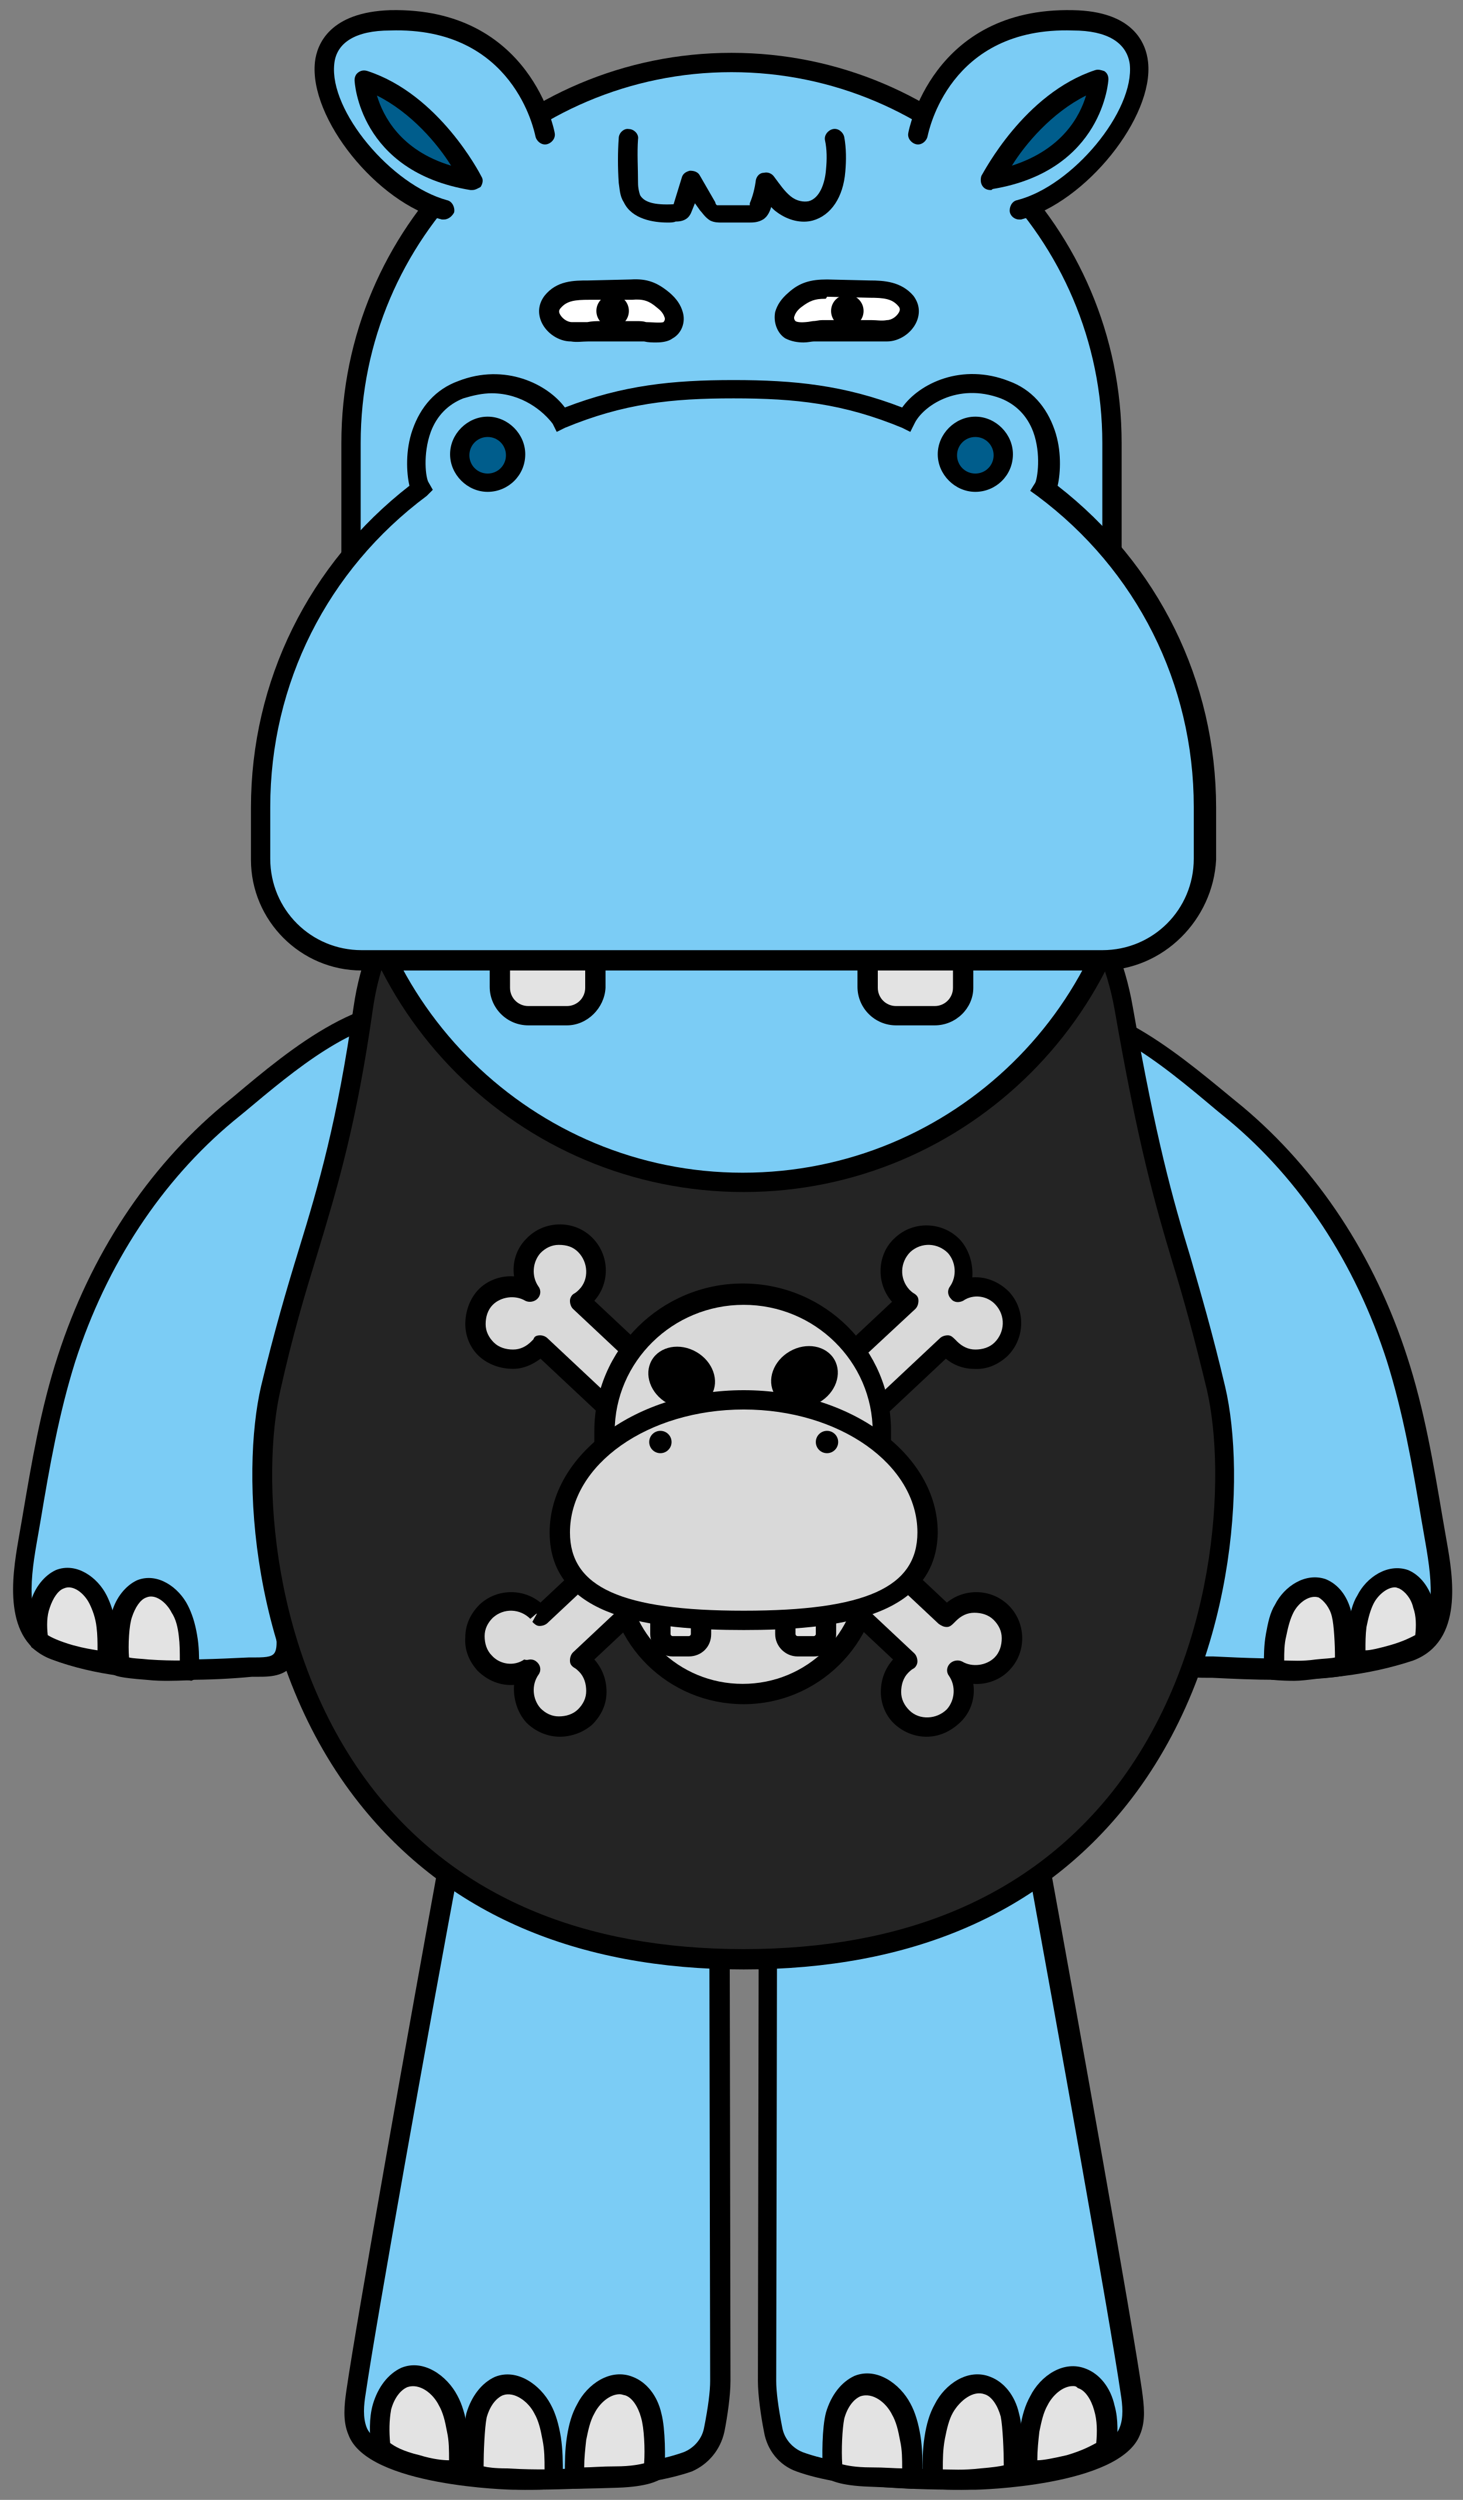 <?xml version="1.0" encoding="utf-8"?>
<!-- Generator: Adobe Illustrator 26.0.3, SVG Export Plug-In . SVG Version: 6.00 Build 0)  -->
<svg version="1.1" id="레이어_1" xmlns="http://www.w3.org/2000/svg" xmlns:xlink="http://www.w3.org/1999/xlink" x="0px"
	 y="0px" viewBox="0 0 144 246" style="enable-background:new 0 0 144 246;" xml:space="preserve">
<rect x="0" y="0" width="144" height="246" fill="#808080" stroke="none"/>
<style type="text/css">
	.st0{fill:#7BCCF5;}
	.st1{fill:#E3E3E3;}
	.st2{fill:#242424;}
	.st3{fill:#D9D9D9;}
	.st4{fill:#005D8C;}
	.st5{fill:#FFFFFF;}
	.st6{fill-rule:evenodd;clip-rule:evenodd;}
</style>
<g>
	<g>
		<path class="st0" d="M100.2,172.6c0,0,9.6,53.2,11,62.7c0.2,1.3,0.3,2.7-0.1,3.9c-1.4,3.7-12,4.7-15.3,4.7c-4.1,0-12.3,0-17.1-1.8
			c-1.4-0.5-2.3-1.7-2.6-3.1c-0.3-1.5-0.6-3.5-0.6-4.8c0-2.4,0.1-57.1,0.1-57.1L100.2,172.6z"/>
		<path d="M95.1,245c-4.4,0-12-0.1-16.7-1.8c-1.7-0.6-2.9-2.1-3.2-3.9c-0.3-1.5-0.6-3.6-0.6-5c0-2.4,0.1-57.1,0.1-57.1v-0.8
			l25.5-4.8l0.2,1l1-0.1c0,0.3,0.8,4.7,1.8,10.3c2.9,15.9,8.2,45.5,9.2,52.4c0.2,1.5,0.4,3-0.2,4.4c-2,5.1-16.1,5.4-16.2,5.4h-0.2
			C95.4,245,95.2,245,95.1,245z M76.5,178c0,6.8-0.1,54.1-0.1,56.3c0,1,0.2,2.6,0.6,4.6c0.2,1.1,1,2,2,2.4
			c4.6,1.7,12.4,1.7,16.6,1.7h0.2c4.5,0,13.4-1.4,14.4-4.1c0.4-1,0.3-2.2,0.1-3.4c-1-6.9-6.3-36.4-9.2-52.3l-1.3-7.5
			c-0.1-0.8-0.3-1.4-0.3-1.9L76.5,178z"/>
	</g>
	<g>
		<path class="st1" d="M101.1,243.1c0-1.3,0-2.6,0.2-3.9c0.1-1,0.4-2,0.9-2.9c0.9-1.7,2.7-2.9,4.3-2.3c1.1,0.4,1.9,1.6,2.2,2.9
			s0.3,2.6,0.2,4c0,0-0.8,0.9-3.6,1.7C102.5,243.3,101.1,243.1,101.1,243.1z"/>
		<path d="M101.7,244.1c-0.4,0-0.6,0-0.7,0c-0.5-0.1-0.8-0.5-0.8-1l0-0.4c0-1.2,0-2.4,0.2-3.7c0.2-1.3,0.5-2.3,1-3.2
			c1-2,3.3-3.6,5.5-2.7c1.3,0.5,2.4,1.8,2.8,3.6c0.4,1.4,0.3,2.9,0.2,4.3c0,0.2-0.1,0.4-0.3,0.6c-0.2,0.2-1.1,1.1-4,2
			C103.7,244,102.4,244.1,101.7,244.1z M102.1,243.1L102.1,243.1L102.1,243.1z M101.1,243.1L101.1,243.1L101.1,243.1z M105.6,234.8
			c-1,0-2,0.9-2.5,1.9c-0.4,0.7-0.6,1.6-0.8,2.6c-0.1,0.9-0.2,1.8-0.2,2.8c0.6,0,1.6-0.2,2.9-0.5c1.7-0.5,2.5-1,2.9-1.2
			c0.1-1.1,0.1-2.2-0.2-3.2c-0.3-1.1-0.9-2-1.6-2.2C105.9,234.8,105.8,234.8,105.6,234.8z"/>
	</g>
	<g>
		<path class="st1" d="M89.7,244c0-1.3,0-2.6-0.2-3.9c-0.1-1-0.4-2-0.9-2.9c-0.9-1.7-2.7-2.9-4.3-2.3c-1.1,0.4-1.9,1.6-2.2,2.9
			c-0.3,1.3-0.4,4.1-0.3,5.4c0,0,0.7,0.6,3.7,0.7C88.5,243.9,89.7,244,89.7,244z"/>
		<path d="M89.7,244.9C89.7,244.9,89.7,244.9,89.7,244.9c-0.1,0-1.3-0.1-4.1-0.2c-3.1-0.1-4-0.7-4.3-0.9c-0.2-0.2-0.3-0.4-0.3-0.7
			c-0.1-1.3-0.1-4.2,0.3-5.7c0.5-1.7,1.5-3,2.8-3.6c2.2-0.9,4.5,0.8,5.5,2.7c0.5,0.9,0.8,2,1,3.2c0.2,1.3,0.2,2.5,0.2,3.7l0,0.4
			c0,0.3-0.1,0.5-0.3,0.7C90.2,244.8,90,244.9,89.7,244.9z M82.9,242.5c0.4,0.1,1.3,0.3,2.8,0.3c1.4,0,2.4,0.1,3.1,0.1
			c0-0.9,0-1.8-0.2-2.7c-0.2-1.1-0.4-1.9-0.8-2.6c-0.6-1.2-1.9-2.2-3.1-1.8c-0.7,0.3-1.3,1.1-1.6,2.2
			C82.9,239,82.8,241.1,82.9,242.5z"/>
	</g>
	<g>
		<path class="st1" d="M91.8,243.9c0-1.3,0-2.6,0.2-3.9c0.1-1,0.4-2,0.9-2.9c0.9-1.7,2.7-2.9,4.3-2.3c1.1,0.4,1.9,1.6,2.2,2.9
			c0.3,1.3,0.4,4.5,0.3,5.8c0,0-0.4,0.2-3.1,0.5C93.5,244.2,91.8,243.9,91.8,243.9z"/>
		<path d="M94.1,245c-1.5,0-2.4-0.1-2.5-0.1c-0.5-0.1-0.8-0.5-0.8-1l0-0.4c0-1.2,0-2.4,0.2-3.7c0.2-1.3,0.5-2.3,1-3.2
			c1-2,3.3-3.6,5.5-2.7c1.3,0.5,2.4,1.8,2.8,3.6c0.4,1.4,0.5,4.7,0.3,6.1c0,0.3-0.2,0.6-0.5,0.7c-0.1,0.1-0.6,0.4-3.6,0.6
			C95.6,245,94.8,245,94.1,245z M92.8,243.9L92.8,243.9L92.8,243.9z M92.8,243c0.8,0,2,0.1,3.7-0.1c1.2-0.1,1.9-0.2,2.3-0.3
			c0-1.4-0.1-3.8-0.3-4.8c-0.3-1.1-0.9-2-1.6-2.2c-1.1-0.4-2.4,0.6-3.1,1.8c-0.4,0.7-0.6,1.6-0.8,2.6C92.8,241.1,92.8,242,92.8,243z
			"/>
	</g>
</g>
<g>
	<g>
		<path class="st0" d="M46.1,172.6c0,0-9.6,53.2-11,62.7c-0.2,1.3-0.3,2.7,0.1,3.9c1.4,3.7,12,4.7,15.3,4.7c4.1,0,12.3,0,17.1-1.8
			c1.4-0.5,2.3-1.7,2.6-3.1c0.3-1.5,0.6-3.5,0.6-4.8c0-2.4-0.1-57.1-0.1-57.1L46.1,172.6z"/>
		<path d="M51.2,245c-0.2,0-0.3,0-0.5,0h-0.2c-0.1,0-14.3-0.3-16.2-5.4c-0.6-1.4-0.4-3-0.2-4.4c1-6.9,6.3-36.6,9.2-52.5
			c1-5.5,1.8-9.9,1.8-10.2l1,0.1l0.2-1l25.5,4.8l0,0.8c0,0,0.1,54.7,0.1,57.1c0,1.4-0.3,3.5-0.6,5c-0.4,1.8-1.6,3.2-3.2,3.9
			C63.2,244.9,55.6,245,51.2,245z M46.9,173.7c-0.1,0.5-0.2,1.1-0.3,1.9l-1.3,7.4C42.3,199,37,228.6,36,235.5
			c-0.2,1.2-0.3,2.4,0.1,3.4c1.1,2.7,10,4.1,14.4,4.1h0.2c4.2,0,11.9,0,16.6-1.7c1-0.4,1.8-1.3,2-2.4c0.4-2,0.6-3.6,0.6-4.6
			c0-2.2-0.1-49.5-0.1-56.3L46.9,173.7z"/>
	</g>
	<g>
		<path class="st1" d="M45.2,243.1c0-1.3,0-2.6-0.2-3.9c-0.1-1-0.4-2-0.9-2.9c-0.9-1.7-2.7-2.9-4.3-2.3c-1.1,0.4-1.9,1.6-2.2,2.9
			c-0.3,1.3-0.3,2.6-0.2,4c0,0,0.8,0.9,3.6,1.7C43.8,243.3,45.2,243.1,45.2,243.1z"/>
		<path d="M44.7,244.1c-0.7,0-2-0.1-3.9-0.6c-2.9-0.8-3.9-1.8-4-2c-0.1-0.2-0.2-0.4-0.3-0.6c-0.1-1.4-0.2-2.9,0.2-4.3
			c0.5-1.7,1.5-3,2.8-3.6c2.2-0.9,4.5,0.8,5.5,2.7c0.5,0.9,0.8,2,1,3.2c0.2,1.3,0.2,2.5,0.2,3.7v0.4c0,0.5-0.4,0.9-0.8,1
			C45.3,244.1,45.1,244.1,44.7,244.1z M45.2,243.1L45.2,243.1L45.2,243.1z M38.4,240.4c0.4,0.3,1.2,0.8,2.9,1.2
			c1.3,0.4,2.3,0.5,2.9,0.5c0-1,0-1.9-0.2-2.8c-0.2-1.1-0.4-1.9-0.8-2.6c-0.6-1.2-1.9-2.2-3.1-1.8c-0.7,0.3-1.3,1.1-1.6,2.2
			C38.3,238.2,38.3,239.3,38.4,240.4z"/>
	</g>
	<g>
		<path class="st1" d="M56.6,244c0-1.3,0-2.6,0.2-3.9c0.1-1,0.4-2,0.9-2.9c0.9-1.7,2.7-2.9,4.3-2.3c1.1,0.4,1.9,1.6,2.2,2.9
			c0.3,1.3,0.4,4.1,0.3,5.4c0,0-0.7,0.6-3.7,0.7C57.9,243.9,56.6,244,56.6,244z"/>
		<path d="M56.6,244.9c-0.2,0-0.5-0.1-0.7-0.3c-0.2-0.2-0.3-0.4-0.3-0.7v-0.4c0-1.2,0-2.4,0.2-3.7c0.2-1.3,0.5-2.3,1-3.2
			c1-2,3.3-3.6,5.5-2.7c1.3,0.5,2.4,1.8,2.8,3.6c0.4,1.5,0.4,4.5,0.3,5.7c0,0.3-0.1,0.5-0.3,0.7c-0.3,0.2-1.3,0.8-4.3,0.9
			C57.9,244.9,56.6,244.9,56.6,244.9C56.6,244.9,56.6,244.9,56.6,244.9z M57.6,244L57.6,244L57.6,244z M61,235.6c-1,0-2,0.9-2.5,1.9
			c-0.4,0.7-0.6,1.6-0.8,2.6c-0.1,0.9-0.2,1.8-0.2,2.7c0.7,0,1.7-0.1,3.1-0.1c1.5,0,2.4-0.2,2.8-0.3c0.1-1.4,0-3.5-0.3-4.5
			c-0.3-1.1-0.9-2-1.6-2.2C61.4,235.7,61.2,235.6,61,235.6z"/>
	</g>
	<g>
		<path class="st1" d="M54.5,243.9c0-1.3,0-2.6-0.2-3.9c-0.1-1-0.4-2-0.9-2.9c-0.9-1.7-2.7-2.9-4.3-2.3c-1.1,0.4-1.9,1.6-2.2,2.9
			c-0.3,1.3-0.4,4.5-0.3,5.8c0,0,0.4,0.2,3.1,0.5C52.8,244.2,54.5,243.9,54.5,243.9z"/>
		<path d="M52.2,245c-0.7,0-1.5,0-2.5-0.1c-3-0.2-3.4-0.5-3.6-0.6c-0.3-0.2-0.4-0.4-0.5-0.7c-0.1-1.4,0-4.7,0.3-6.1
			c0.5-1.7,1.5-3,2.8-3.6c2.2-0.9,4.5,0.8,5.5,2.7c0.5,0.9,0.8,2,1,3.2c0.2,1.3,0.2,2.5,0.2,3.7v0.4c0,0.5-0.4,0.9-0.8,1
			C54.6,244.9,53.8,245,52.2,245z M54.5,243.9L54.5,243.9L54.5,243.9z M47.6,242.7c0.4,0.1,1.1,0.2,2.3,0.2c1.7,0.1,2.9,0.1,3.7,0.1
			c0-1,0-1.9-0.2-2.9c-0.2-1.1-0.4-1.9-0.8-2.6c-0.6-1.2-2-2.2-3.1-1.8c-0.7,0.3-1.3,1.1-1.6,2.2C47.7,238.9,47.6,241.3,47.6,242.7z
			"/>
	</g>
</g>
<g>
	<g>
		<path class="st0" d="M98.2,100.6c0.8-0.3,1.6-0.6,2.5-0.9c7.4-2.1,15.2,5,21,9.9c7.3,6.1,12.7,14.4,15.9,24.2
			c1.9,5.9,2.8,11.9,3.8,18c0.6,3.7,1.4,9.1-2.7,10.6c-6.2,2.3-12.8,2-19.2,1.8c-1.2-0.1-3,0.2-3.5-1.3c-0.2-0.7-0.2-1.5-0.2-2.2
			c0.2-4.4,0.6-9.2,0.1-13.6c-0.5-4.4-2.1-8.5-3.9-12.4c-2.1-4.7-4.6-9.4-8.2-12.7c-3.8-3.6-8-6.3-9.9-11.7
			C92.2,105.2,94.5,102.3,98.2,100.6z"/>
		<path d="M125.6,165.3c-2.1,0-4.3-0.1-6.3-0.2c-0.2,0-0.4,0-0.5,0c0,0,0,0,0,0c-1.2,0-3.2,0-3.8-1.9c-0.3-0.9-0.3-1.8-0.2-2.6
			l0.1-1.6c0.2-4,0.5-8.1,0-11.8c-0.5-4.3-2.1-8.4-3.8-12.2c-1.8-3.9-4.3-8.9-8-12.4c-0.7-0.7-1.5-1.3-2.2-2
			c-3.1-2.7-6.3-5.5-7.9-10.1c-1.7-4.8,0-8.6,4.8-10.7h0c0.8-0.4,1.7-0.7,2.6-0.9c7.4-2.1,15.1,4.4,20.8,9.1l1.1,0.9
			c7.4,6.2,13,14.7,16.2,24.6c1.7,5.2,2.6,10.6,3.5,15.9l0.4,2.3c0.6,3.4,1.7,9.8-3.3,11.7C134.6,164.9,130,165.3,125.6,165.3z
			 M98.6,101.5c-3.9,1.7-5.1,4.5-3.8,8.3c1.4,4.1,4.3,6.6,7.3,9.3c0.8,0.7,1.5,1.3,2.3,2c4,3.7,6.6,8.9,8.4,13
			c1.8,3.9,3.4,8.2,4,12.7c0.5,3.9,0.2,8.1,0,12.1l-0.1,1.6c0,0.7-0.1,1.4,0.1,1.9c0.2,0.5,0.7,0.6,2,0.6c0.2,0,0.4,0,0.6,0
			c6.3,0.3,12.8,0.6,18.9-1.7c3.2-1.2,2.7-5.5,2-9.5l-0.4-2.3c-0.9-5.4-1.8-10.5-3.4-15.6c-3.1-9.6-8.5-17.8-15.6-23.7l-1.1-0.9
			c-5.6-4.7-12.5-10.6-19-8.7C100.1,100.9,99.3,101.2,98.6,101.5L98.6,101.5z"/>
	</g>
	<g>
		<path class="st1" d="M133.5,163.4c0-1.1,0-2.3,0.1-3.4c0.1-0.9,0.4-1.8,0.8-2.6c0.8-1.5,2.3-2.5,3.8-2c1,0.4,1.6,1.4,1.9,2.5
			c0.3,1.1,0.3,2.3,0.2,3.5c0,0-0.7,0.8-3.1,1.5C134.7,163.6,133.5,163.4,133.5,163.4z"/>
		<path d="M133.9,164.4c-0.3,0-0.5,0-0.6,0c-0.5-0.1-0.8-0.5-0.8-1l0-0.3c0-1,0-2.1,0.2-3.2c0.2-1.1,0.4-2.1,0.9-2.9
			c0.9-1.8,3-3.2,5-2.5c1.2,0.5,2.1,1.7,2.5,3.2c0.3,1.3,0.3,2.6,0.2,3.8c0,0.2-0.1,0.4-0.3,0.6c-0.1,0.2-1,1-3.6,1.7
			C135.7,164.3,134.6,164.4,133.9,164.4z M134.4,163.4L134.4,163.4L134.4,163.4z M133.5,163.4L133.5,163.4L133.5,163.4z
			 M137.3,156.2c-0.8,0-1.7,0.8-2.1,1.6c-0.3,0.6-0.5,1.3-0.7,2.3c-0.1,0.8-0.1,1.5-0.1,2.3c0.5,0,1.3-0.2,2.4-0.5
			c1.4-0.4,2.1-0.8,2.5-1c0.1-0.9,0.1-1.9-0.2-2.7c-0.2-0.9-0.8-1.6-1.4-1.9C137.6,156.3,137.5,156.2,137.3,156.2z"/>
	</g>
	<g>
		<path class="st1" d="M125.4,164.3c0-1.1,0-2.3,0.1-3.4c0.1-0.9,0.4-1.8,0.8-2.6c0.8-1.5,2.3-2.5,3.8-2c1,0.4,1.6,1.4,1.9,2.5
			c0.3,1.1,0.4,3.9,0.3,5.1c0,0-0.3,0.2-2.8,0.4C126.9,164.5,125.4,164.3,125.4,164.3z"/>
		<path d="M127.4,165.4c-1.4,0-2.1-0.1-2.2-0.1c-0.5-0.1-0.8-0.5-0.8-1l0-0.3c0-1,0-2.1,0.2-3.2c0.2-1.1,0.4-2.1,0.9-2.9
			c0.9-1.8,3-3.2,5-2.5c1.2,0.5,2.1,1.6,2.5,3.2c0.3,1.3,0.4,4.1,0.3,5.4c0,0.3-0.2,0.6-0.5,0.7c-0.1,0.1-0.5,0.3-3.2,0.5
			C128.8,165.3,128,165.4,127.4,165.4z M126.4,164.3L126.4,164.3L126.4,164.3z M126.4,163.4c0.7,0,1.7,0.1,3.1-0.1
			c0.9-0.1,1.5-0.1,1.9-0.2c0-1.3-0.1-3.2-0.3-4c-0.2-0.9-0.8-1.6-1.3-1.9c-0.9-0.3-2,0.5-2.5,1.5c-0.3,0.6-0.5,1.3-0.7,2.3
			C126.4,161.8,126.4,162.6,126.4,163.4z"/>
	</g>
</g>
<g>
	<g>
		<path class="st0" d="M45.8,100.6c-0.8-0.3-1.6-0.6-2.5-0.9c-7.4-2.1-15.2,5-21,9.9c-7.3,6.1-12.7,14.4-15.9,24.2
			c-1.9,5.9-2.8,11.9-3.8,18c-0.6,3.7-1.4,9.1,2.7,10.6c6.2,2.3,12.8,2,19.2,1.8c1.2-0.1,3,0.2,3.5-1.3c0.2-0.7,0.2-1.5,0.2-2.2
			c-0.2-4.4-0.6-9.2-0.1-13.6c0.5-4.4,2.1-8.5,3.9-12.4c2.1-4.7,4.6-9.4,8.2-12.7c3.8-3.6,8-6.3,9.9-11.7
			C51.8,105.2,49.5,102.3,45.8,100.6z"/>
		<path d="M18.4,165.3c-4.4,0-9-0.4-13.3-2c-4.9-1.8-3.9-8.2-3.3-11.7l0.4-2.3c0.9-5.3,1.8-10.7,3.5-15.9
			c3.2-9.9,8.8-18.4,16.2-24.6l1.1-0.9c5.6-4.7,13.3-11.2,20.8-9.1c0.9,0.3,1.8,0.6,2.6,0.9l0,0c4.8,2.2,6.5,5.9,4.8,10.7
			c-1.6,4.6-4.8,7.4-7.9,10.1c-0.7,0.6-1.5,1.3-2.2,2c-3.7,3.5-6.2,8.5-8,12.4c-1.7,3.8-3.3,7.9-3.8,12.2c-0.4,3.7-0.2,7.8,0,11.8
			l0.1,1.6c0,0.8,0.1,1.7-0.2,2.6c-0.7,1.9-2.6,1.9-3.8,1.9c0,0,0,0-0.1,0c-0.2,0-0.3,0-0.5,0C22.7,165.2,20.6,165.3,18.4,165.3z
			 M40.6,100.3c-5.7,0-11.6,5-16.5,9.1l-1.1,0.9c-7.1,5.9-12.5,14.1-15.6,23.7c-1.6,5.1-2.5,10.2-3.4,15.6l-0.4,2.3
			c-0.7,4-1.1,8.3,2,9.5c6,2.3,12.6,2,18.9,1.7c0.2,0,0.4,0,0.6,0h0c1.3,0,1.8-0.1,2-0.6c0.2-0.5,0.1-1.2,0.1-1.9l-0.1-1.6
			c-0.2-4-0.5-8.2,0-12.1c0.5-4.5,2.2-8.8,4-12.7c1.8-4.1,4.5-9.3,8.4-13c0.8-0.7,1.5-1.4,2.3-2c3-2.7,5.9-5.2,7.3-9.3
			c1.3-3.9,0.1-6.6-3.8-8.3l0,0c-0.7-0.3-1.5-0.6-2.3-0.8C42.3,100.4,41.4,100.3,40.6,100.3z"/>
	</g>
	<g>
		<path class="st1" d="M10.5,163.4c0-1.1,0-2.3-0.1-3.4c-0.1-0.9-0.4-1.8-0.8-2.6c-0.8-1.5-2.3-2.5-3.8-2c-1,0.4-1.6,1.4-1.9,2.5
			c-0.3,1.1-0.3,2.3-0.2,3.5c0,0,0.7,0.8,3.1,1.5S10.5,163.4,10.5,163.4z"/>
		<path d="M10.1,164.4c-0.6,0-1.8-0.1-3.4-0.6c-2.6-0.7-3.4-1.6-3.6-1.7c-0.1-0.2-0.2-0.4-0.3-0.6c-0.1-1.2-0.2-2.5,0.2-3.8
			c0.4-1.5,1.4-2.7,2.5-3.2c2-0.8,4.1,0.7,5,2.5c0.4,0.8,0.7,1.7,0.9,2.9c0.2,1.1,0.2,2.2,0.2,3.2v0.3c0,0.5-0.3,0.9-0.8,1
			C10.6,164.3,10.4,164.4,10.1,164.4z M10.5,163.4L10.5,163.4L10.5,163.4z M4.7,160.9c0.3,0.2,1.1,0.6,2.5,1
			c1.1,0.3,1.8,0.4,2.4,0.5c0-0.8,0-1.5-0.1-2.3c-0.1-0.9-0.4-1.7-0.7-2.3c-0.5-1-1.6-1.9-2.5-1.5c-0.6,0.2-1.1,1-1.4,1.9
			C4.6,159,4.6,160,4.7,160.9z"/>
	</g>
	<g>
		<path class="st1" d="M18.6,164.3c0-1.1,0-2.3-0.1-3.4c-0.1-0.9-0.4-1.8-0.8-2.6c-0.8-1.5-2.3-2.5-3.8-2c-1,0.4-1.6,1.4-1.9,2.5
			c-0.3,1.1-0.4,3.9-0.3,5.1c0,0,0.3,0.2,2.8,0.4C17.1,164.5,18.6,164.3,18.6,164.3z"/>
		<path d="M16.6,165.4c-0.6,0-1.3,0-2.2-0.1c-2.7-0.2-3-0.4-3.2-0.5c-0.3-0.2-0.4-0.4-0.5-0.7c-0.1-1.3,0-4.1,0.3-5.4
			c0.4-1.5,1.4-2.7,2.5-3.2c2-0.8,4.1,0.7,5,2.5c0.4,0.8,0.7,1.7,0.9,2.9c0.2,1.1,0.2,2.2,0.2,3.2v0.3c0,0.5-0.4,0.9-0.8,1
			C18.7,165.3,17.9,165.4,16.6,165.4z M18.6,164.3L18.6,164.3L18.6,164.3z M12.7,163.1c0.4,0.1,0.9,0.1,1.9,0.2
			c1.4,0.1,2.4,0.1,3.1,0.1c0-0.8,0-1.6-0.1-2.4c-0.1-0.9-0.3-1.7-0.7-2.3c-0.5-1-1.6-1.9-2.5-1.5c-0.6,0.2-1.1,1-1.4,1.9
			C12.7,159.9,12.6,161.9,12.7,163.1z"/>
	</g>
</g>
<g>
	<g>
		<path class="st2" d="M119.7,136.6c-3.5-14.7-5.5-16.5-9.1-37.4C107.5,81.6,90.4,76,90.4,76C77,73,56,76,56,76s-17.7,5.5-20.2,23.2
			c-2.6,17.8-5.6,22.8-9.1,37.4c-3.5,14.7,1.6,56.2,46.5,56.2S123.1,151.3,119.7,136.6z"/>
		<path d="M73.2,193.8c-16.5,0-29.2-5.5-37.8-16.3c-10.9-13.7-11.7-32.5-9.7-41.1c1.3-5.4,2.5-9.5,3.7-13.4c2-6.5,3.8-12.7,5.4-23.9
			c2.6-18.1,20.7-23.9,20.9-24c1-0.2,21.5-3.1,34.9,0c0.3,0.1,17.8,6,20.9,24c2.3,13.1,3.9,18.8,5.7,24.7c1,3.5,2.1,7.2,3.4,12.7
			c2,8.6,1.2,27.4-9.7,41.1C102.4,188.3,89.7,193.8,73.2,193.8z M75.6,75.6c-10,0-19.4,1.3-19.5,1.3c0,0-17,5.5-19.4,22.4
			c-1.6,11.3-3.5,17.6-5.5,24.2c-1.2,3.9-2.4,7.9-3.6,13.3c-1.9,8.3-1.1,26.3,9.3,39.5c8.2,10.3,20.4,15.5,36.3,15.5
			c15.9,0,28.1-5.2,36.3-15.5c10.4-13.2,11.2-31.2,9.3-39.5c-1.3-5.4-2.3-9-3.4-12.6c-1.8-6-3.4-11.7-5.7-24.9
			C106.7,82.6,90.2,77,90.1,76.9C85.8,76,80.6,75.6,75.6,75.6z"/>
	</g>
	<g>
		<g>
			<path class="st3" d="M52.5,122.7c-1.2,1.3-1.3,3.1-0.3,4.5c-1.4-0.9-3.3-0.6-4.5,0.6c-1.3,1.4-1.3,3.7,0.2,5
				c1.4,1.3,3.7,1.3,5-0.2c0.1-0.1,0.2-0.2,0.2-0.3l11.9,11.2l3.9-4.2l-12-11.2c0.2-0.2,0.5-0.3,0.7-0.5c1.3-1.4,1.3-3.7-0.2-5
				C56.1,121.2,53.9,121.2,52.5,122.7z"/>
			<path d="M65.1,144.5c-0.2,0-0.5-0.1-0.7-0.3l-11.2-10.5c-0.8,0.6-1.7,1-2.7,1c-1.2,0-2.4-0.4-3.3-1.2c-0.9-0.8-1.4-2-1.4-3.2
				c0-1.2,0.4-2.4,1.2-3.3c0.9-1,2.3-1.5,3.6-1.4c-0.2-1.3,0.2-2.7,1.2-3.7l0,0c1.7-1.8,4.6-1.9,6.4-0.2c1.8,1.7,1.9,4.5,0.3,6.3
				l11.2,10.5c0.2,0.2,0.3,0.4,0.3,0.7c0,0.3-0.1,0.5-0.3,0.7l-3.9,4.2C65.6,144.4,65.4,144.5,65.1,144.5z M53.2,131.4
				c0.2,0,0.5,0.1,0.7,0.3l11.2,10.5l2.6-2.8l-11.3-10.6c-0.2-0.2-0.3-0.5-0.3-0.8c0-0.3,0.2-0.6,0.4-0.7c0.2-0.1,0.4-0.3,0.5-0.4
				c1-1,0.9-2.7-0.1-3.7c-0.5-0.5-1.1-0.7-1.9-0.7c-0.7,0-1.3,0.3-1.8,0.8c0,0,0,0,0,0c-0.8,0.9-0.9,2.3-0.2,3.3
				c0.3,0.4,0.2,0.9-0.1,1.2c-0.3,0.3-0.8,0.4-1.2,0.2c-1-0.6-2.4-0.4-3.2,0.4c-0.5,0.5-0.7,1.2-0.7,1.9c0,0.7,0.3,1.3,0.8,1.8
				c0.5,0.5,1.2,0.7,1.9,0.7c0.7,0,1.3-0.3,1.8-0.8c0,0,0.2-0.2,0.2-0.2C52.6,131.5,52.8,131.4,53.2,131.4
				C53.1,131.4,53.2,131.4,53.2,131.4z M52.5,122.7L52.5,122.7L52.5,122.7z"/>
		</g>
		<g>
			<path class="st3" d="M93.8,122.7c1.2,1.3,1.3,3.1,0.3,4.5c1.4-0.9,3.3-0.6,4.5,0.6c1.3,1.4,1.3,3.7-0.2,5c-1.4,1.3-3.7,1.3-5-0.2
				c-0.1-0.1-0.2-0.2-0.2-0.3l-11.9,11.2l-3.9-4.2l12-11.2c-0.2-0.2-0.5-0.3-0.7-0.5c-1.3-1.4-1.3-3.7,0.2-5
				C90.2,121.2,92.5,121.2,93.8,122.7z"/>
			<path d="M81.2,144.5c-0.3,0-0.5-0.1-0.7-0.3l-3.9-4.2c-0.2-0.2-0.3-0.4-0.3-0.7c0-0.3,0.1-0.5,0.3-0.7l11.2-10.5
				c-1.6-1.8-1.5-4.7,0.3-6.3c1.8-1.7,4.7-1.6,6.4,0.2c0.9,1,1.3,2.4,1.2,3.7c1.3-0.1,2.6,0.4,3.6,1.4c1.7,1.8,1.6,4.7-0.2,6.4
				c-0.9,0.8-2,1.3-3.3,1.2c-1,0-2-0.4-2.7-1l-11.2,10.5C81.7,144.4,81.5,144.5,81.2,144.5z M78.7,139.4l2.6,2.8l11.2-10.5
				c0.2-0.2,0.5-0.3,0.8-0.3c0.3,0,0.5,0.2,0.7,0.4c0,0,0.2,0.2,0.2,0.2c0.5,0.5,1.1,0.8,1.8,0.8c0.7,0,1.4-0.2,1.9-0.7
				c1-1,1.1-2.6,0.1-3.7c-0.8-0.9-2.2-1.1-3.2-0.4c-0.4,0.2-0.9,0.2-1.2-0.2c-0.3-0.3-0.4-0.8-0.1-1.2c0.7-1,0.6-2.4-0.2-3.3l0,0
				c-1-1-2.6-1.1-3.7-0.1c-1,1-1.1,2.6-0.1,3.7c0.1,0.1,0.3,0.3,0.5,0.4c0.3,0.2,0.4,0.4,0.4,0.7c0,0.3-0.1,0.6-0.3,0.8L78.7,139.4z
				"/>
		</g>
		<g>
			<path class="st3" d="M52.5,168.8c-1.2-1.3-1.3-3.1-0.3-4.5c-1.4,0.9-3.3,0.6-4.5-0.6c-1.3-1.4-1.3-3.7,0.2-5
				c1.4-1.3,3.7-1.3,5,0.2c0.1,0.1,0.2,0.2,0.2,0.3L65.1,148l3.9,4.2l-12,11.2c0.2,0.2,0.5,0.3,0.7,0.5c1.3,1.4,1.3,3.7-0.2,5
				C56.1,170.3,53.9,170.2,52.5,168.8z"/>
			<path d="M55.1,170.9c-1.2,0-2.4-0.5-3.3-1.4c-0.9-1-1.3-2.4-1.2-3.7c-1.3,0.1-2.6-0.4-3.6-1.4c-0.8-0.9-1.3-2-1.2-3.3
				c0-1.2,0.5-2.3,1.4-3.2c1.7-1.6,4.3-1.6,6-0.2l11.2-10.5c0.2-0.2,0.4-0.3,0.7-0.3c0.3,0,0.5,0.1,0.7,0.3l3.9,4.2
				c0.4,0.4,0.3,1,0,1.4l-11.2,10.5c0.8,0.9,1.2,2,1.2,3.2c0,1.2-0.5,2.3-1.4,3.2C57.4,170.5,56.2,170.9,55.1,170.9z M52.2,163.3
				c0.3,0,0.5,0.1,0.7,0.3c0.3,0.3,0.4,0.8,0.1,1.2c-0.7,1-0.6,2.4,0.2,3.3c0,0,0,0,0,0c0.5,0.5,1.1,0.8,1.8,0.8
				c0.7,0,1.4-0.2,1.9-0.7c0.5-0.5,0.8-1.1,0.8-1.8c0-0.7-0.2-1.4-0.7-1.9c-0.1-0.1-0.3-0.3-0.5-0.4c-0.3-0.2-0.4-0.4-0.4-0.7
				c0-0.3,0.1-0.6,0.3-0.8l11.3-10.6l-2.6-2.8l-11.2,10.5c-0.2,0.2-0.5,0.3-0.8,0.3c-0.3,0-0.5-0.2-0.7-0.4l0.5-0.9l0,0l-0.7,0.6
				c-1-1-2.6-1.1-3.7-0.1c-0.5,0.5-0.8,1.1-0.8,1.8c0,0.7,0.2,1.4,0.7,1.9c0.8,0.9,2.2,1.1,3.2,0.4C51.9,163.4,52,163.3,52.2,163.3z
				"/>
		</g>
		<g>
			<path class="st3" d="M93.8,168.8c1.2-1.3,1.3-3.1,0.3-4.5c1.4,0.9,3.3,0.6,4.5-0.6c1.3-1.4,1.3-3.7-0.2-5c-1.4-1.3-3.7-1.3-5,0.2
				c-0.1,0.1-0.2,0.2-0.2,0.3L81.2,148l-3.9,4.2l12,11.2c-0.2,0.2-0.5,0.3-0.7,0.5c-1.3,1.4-1.3,3.7,0.2,5
				C90.2,170.3,92.5,170.2,93.8,168.8z"/>
			<path d="M91.2,170.9c-1.1,0-2.2-0.4-3.1-1.2c-0.9-0.8-1.4-2-1.4-3.2c0-1.2,0.4-2.3,1.2-3.2l-11.2-10.5c-0.2-0.2-0.3-0.4-0.3-0.7
				c0-0.3,0.1-0.5,0.3-0.7l3.9-4.2c0.4-0.4,1-0.4,1.4,0l11.2,10.5c1.7-1.4,4.3-1.4,6,0.2c1.8,1.7,1.9,4.6,0.2,6.4
				c-0.9,1-2.3,1.5-3.6,1.4c0.2,1.3-0.2,2.7-1.2,3.7l0,0C93.6,170.4,92.4,170.9,91.2,170.9z M78.7,152.1l11.3,10.6
				c0.2,0.2,0.3,0.5,0.3,0.8c0,0.3-0.2,0.6-0.4,0.7c-0.2,0.1-0.4,0.3-0.5,0.4c-0.5,0.5-0.7,1.2-0.7,1.9c0,0.7,0.3,1.3,0.8,1.8
				c1,1,2.7,0.9,3.7-0.1l0,0c0.8-0.9,0.9-2.3,0.2-3.3c-0.3-0.4-0.2-0.9,0.1-1.2c0.3-0.3,0.8-0.4,1.2-0.2c1,0.6,2.4,0.4,3.2-0.4
				c0.5-0.5,0.7-1.2,0.7-1.9c0-0.7-0.3-1.3-0.8-1.8c-0.5-0.5-1.2-0.7-1.9-0.7c-0.7,0-1.3,0.3-1.8,0.8c0,0-0.2,0.2-0.2,0.2
				c-0.2,0.2-0.4,0.4-0.7,0.4c-0.3,0-0.5-0.1-0.8-0.3l-11.2-10.5L78.7,152.1z"/>
		</g>
		<g>
			<path class="st3" d="M85.6,154.5c0,6.7-5.5,12.2-12.4,12.2c-6.8,0-12.4-5.5-12.4-12.2v-6.4h24.8V154.5z"/>
			<path d="M73.2,167.7c-7.4,0-13.4-5.9-13.4-13.2v-6.4c0-0.5,0.4-1,1-1h24.8c0.5,0,1,0.4,1,1v6.4C86.5,161.8,80.5,167.7,73.2,167.7
				z M61.7,149.1v5.4c0,6.2,5.1,11.2,11.4,11.2c6.3,0,11.4-5,11.4-11.2v-5.4H61.7z"/>
		</g>
		<g>
			<path class="st3" d="M59.5,140.9c0-7.4,6.1-13.5,13.7-13.5c7.6,0,13.7,6,13.7,13.5v7.1H59.5V140.9z"/>
			<path d="M86.8,148.9H59.5c-0.5,0-1-0.4-1-1v-7.1c0-8,6.6-14.5,14.6-14.5c8.1,0,14.6,6.5,14.6,14.5v7.1
				C87.8,148.5,87.4,148.9,86.8,148.9z M60.5,147h25.4v-6.1c0-6.9-5.7-12.5-12.7-12.5c-7,0-12.7,5.6-12.7,12.5V147z"/>
		</g>
		<g>
			<g>
				<path class="st1" d="M68.3,162.1h-2.6c-0.4,0-0.7-0.3-0.7-0.7v-3.2c0-0.4,0.3-0.7,0.7-0.7h2.6c0.4,0,0.7,0.3,0.7,0.7v3.2
					C69,161.7,68.7,162.1,68.3,162.1z"/>
				<path d="M67.8,163h-1.6c-1.2,0-2.2-1-2.2-2.2v-2.2c0-1.2,1-2.2,2.2-2.2h1.6c1.2,0,2.2,1,2.2,2.2v2.2C70,162.1,69,163,67.8,163z
					 M66.2,158.4c-0.1,0-0.2,0.1-0.2,0.2v2.2c0,0.1,0.1,0.2,0.2,0.2h1.6c0.1,0,0.2-0.1,0.2-0.2v-2.2c0-0.1-0.1-0.2-0.2-0.2H66.2z"/>
			</g>
			<g>
				<path class="st1" d="M80.6,162.1H78c-0.4,0-0.7-0.3-0.7-0.7v-3.2c0-0.4,0.3-0.7,0.7-0.7h2.6c0.4,0,0.7,0.3,0.7,0.7v3.2
					C81.4,161.7,81,162.1,80.6,162.1z"/>
				<path d="M80.1,163h-1.6c-1.2,0-2.2-1-2.2-2.2v-2.2c0-1.2,1-2.2,2.2-2.2h1.6c1.2,0,2.2,1,2.2,2.2v2.2
					C82.3,162.1,81.4,163,80.1,163z M78.5,158.4c-0.1,0-0.2,0.1-0.2,0.2v2.2c0,0.1,0.1,0.2,0.2,0.2h1.6c0.1,0,0.2-0.1,0.2-0.2v-2.2
					c0-0.1-0.1-0.2-0.2-0.2H78.5z"/>
			</g>
		</g>
		<g>
			<path class="st3" d="M91.3,150.7c0,7.2-8.1,8.7-18.1,8.7c-10,0-18.1-1.4-18.1-8.7c0-7.2,8.1-13.1,18.1-13.1
				C83.2,137.7,91.3,143.5,91.3,150.7z"/>
			<path d="M73.2,160.4c-8.9,0-19.1-1.1-19.1-9.6c0-7.7,8.6-14,19.1-14s19.1,6.3,19.1,14C92.2,159.3,82,160.4,73.2,160.4z
				 M73.2,138.7c-9.4,0-17.1,5.4-17.1,12.1c0,5.4,5.1,7.7,17.1,7.7c12,0,17.1-2.3,17.1-7.7C90.3,144.1,82.6,138.7,73.2,138.7z"/>
		</g>
		<g>
			<circle cx="65" cy="141.9" r="1.1"/>
		</g>
		<g>
			<circle cx="81.4" cy="141.9" r="1.1"/>
		</g>
		<g>
			<ellipse transform="matrix(0.5 -0.866 0.866 0.5 -83.798 125.91)" cx="67.1" cy="135.5" rx="2.9" ry="3.4"/>
		</g>
		<g>
			<ellipse transform="matrix(0.866 -0.5 0.5 0.866 -57.154 57.749)" cx="79.2" cy="135.5" rx="3.4" ry="2.9"/>
		</g>
	</g>
</g>
<g>
	<g>
		<path class="st0" d="M34.1,77.3c0,21.6,17.5,39,39,39s39-17.5,39-39H34.1z"/>
		<path d="M73.2,117.3c-22.1,0-40-17.9-40-40v-1h80v1C113.2,99.4,95.2,117.3,73.2,117.3z M35.1,78.3c0.5,20.5,17.4,37.1,38,37.1
			c20.7,0,37.5-16.5,38-37.1H35.1z"/>
	</g>
	<g>
		<g>
			<path class="st1" d="M56.8,99.9h-5.9c-1,0-1.7-0.8-1.7-1.7v-7.3c0-1,0.8-1.7,1.7-1.7h5.9c1,0,1.7,0.8,1.7,1.7v7.3
				C58.5,99.2,57.8,99.9,56.8,99.9z"/>
			<path d="M55.8,100.9H52c-2.1,0-3.8-1.7-3.8-3.8V92c0-2.1,1.7-3.8,3.8-3.8h3.8c2.1,0,3.8,1.7,3.8,3.8v5.2
				C59.5,99.2,57.8,100.9,55.8,100.9z M52,90.2c-1,0-1.8,0.8-1.8,1.8v5.2c0,1,0.8,1.8,1.8,1.8h3.8c1,0,1.8-0.8,1.8-1.8V92
				c0-1-0.8-1.8-1.8-1.8H52z"/>
		</g>
		<g>
			<path class="st1" d="M93.1,99.9h-5.9c-1,0-1.7-0.8-1.7-1.7v-7.3c0-1,0.8-1.7,1.7-1.7h5.9c1,0,1.7,0.8,1.7,1.7v7.3
				C94.8,99.2,94,99.9,93.1,99.9z"/>
			<path d="M92,100.9h-3.8c-2.1,0-3.8-1.7-3.8-3.8V92c0-2.1,1.7-3.8,3.8-3.8H92c2.1,0,3.8,1.7,3.8,3.8v5.2
				C95.8,99.2,94.1,100.9,92,100.9z M88.2,90.2c-1,0-1.8,0.8-1.8,1.8v5.2c0,1,0.8,1.8,1.8,1.8H92c1,0,1.8-0.8,1.8-1.8V92
				c0-1-0.8-1.8-1.8-1.8H88.2z"/>
		</g>
	</g>
	<g>
		<path class="st0" d="M109.5,43.6c0-20.7-16.8-37.5-37.5-37.5S34.5,22.9,34.5,43.6V65h74.9V43.6z"/>
		<path d="M110.4,66H33.6V43.6C33.6,22.4,50.8,5.2,72,5.2c21.2,0,38.4,17.2,38.4,38.4V66z M35.5,64.1h73V43.6
			c0-20.1-16.4-36.5-36.5-36.5S35.5,23.5,35.5,43.6V64.1z"/>
	</g>
	<g>
		<path class="st0" d="M53.6,13.3c0,0-2-11.6-15.3-11.3S35,18.3,43.7,20.6"/>
		<path d="M43.7,21.6c-0.1,0-0.2,0-0.2,0c-6.4-1.6-13.1-10-12.5-15.5c0.2-1.8,1.5-4.9,7.4-5.1c13.9-0.3,16.2,12,16.2,12.1
			c0.1,0.5-0.3,1-0.8,1.1c-0.5,0.1-1-0.3-1.1-0.8C52.6,13,50.6,2.6,38.4,3C35,3,33.1,4.2,32.9,6.3c-0.5,4.6,5.6,11.9,11.1,13.4
			c0.5,0.1,0.8,0.7,0.7,1.2C44.5,21.3,44.1,21.6,43.7,21.6z"/>
	</g>
	<g>
		<path class="st0" d="M102.6,48.1c0.6-1,1.3-7.8-3.9-9.7c-4.8-1.8-8.7,0.9-9.7,2.9c-5.7-2.4-10.4-2.9-17-2.9s-11.3,0.6-17,2.9
			c-1-2-4.9-4.8-9.7-2.9c-5.2,2-4.5,8.8-3.9,9.7C30.8,56,25.6,67.7,25.6,79.4v5.1c0,5.5,4.5,10,10,10H72h36.4c5.5,0,10-4.5,10-10
			v-5.1C118.4,67.7,113.2,56,102.6,48.1z"/>
		<path d="M108.4,95.5H35.6c-6,0-10.9-4.9-10.9-10.9v-5.1c0-12.5,5.7-24,15.6-31.7c-0.3-1.3-0.4-3.5,0.3-5.5c0.8-2.3,2.3-4,4.5-4.8
			c4.6-1.8,8.8,0.3,10.5,2.6c5.7-2.2,10.6-2.7,16.6-2.7s10.9,0.5,16.6,2.7c1.7-2.4,5.9-4.4,10.5-2.6c2.2,0.8,3.7,2.5,4.5,4.8
			c0.7,2,0.6,4.2,0.3,5.5c9.9,7.7,15.6,19.2,15.6,31.7v5.1C119.4,90.5,114.5,95.5,108.4,95.5z M48.4,38.7c-0.9,0-1.8,0.2-2.8,0.5
			c-1.5,0.6-2.6,1.7-3.2,3.3c-0.8,2.2-0.5,4.6-0.2,5l0.4,0.7l-0.6,0.6c-9.8,7.3-15.4,18.5-15.4,30.6v5.1c0,5,4,9,9,9h72.9
			c5,0,9-4,9-9v-5.1c0-12.1-5.6-23.3-15.4-30.6l-0.7-0.5l0.5-0.8c0.2-0.4,0.6-2.8-0.2-5c-0.6-1.6-1.7-2.7-3.2-3.3
			c-4.3-1.6-7.7,0.8-8.5,2.5l-0.4,0.8l-0.8-0.4c-5.8-2.4-10.5-2.9-16.6-2.9s-10.8,0.5-16.6,2.9l-0.8,0.4l-0.4-0.8
			C53.5,40.5,51.4,38.7,48.4,38.7z"/>
	</g>
	<g>
		<path class="st4" d="M46.5,17.7c0,0-3.9-7.7-10.6-9.9C35.9,7.8,36.2,16,46.5,17.7z"/>
		<path d="M46.5,18.7c-0.1,0-0.1,0-0.2,0C35.3,16.9,34.9,8,34.9,7.9c0-0.3,0.1-0.6,0.4-0.8c0.3-0.2,0.6-0.2,0.9-0.1
			c7,2.3,11,10,11.2,10.4c0.2,0.3,0.1,0.7-0.1,1C47.1,18.5,46.8,18.7,46.5,18.7z M37.1,9.4c0.6,2,2.3,5.4,7.3,6.9
			C43.1,14.2,40.5,11.1,37.1,9.4z"/>
	</g>
	<g>
		<path class="st0" d="M90.4,13.3c0,0,2-11.6,15.3-11.3s3.4,16.4-5.4,18.6"/>
		<path d="M100.3,21.6c-0.4,0-0.8-0.3-0.9-0.7c-0.1-0.5,0.2-1.1,0.7-1.2c5.5-1.4,11.6-8.8,11.1-13.4C110.9,4.2,109,3,105.6,3
			C93.4,2.6,91.4,13,91.3,13.4c-0.1,0.5-0.6,0.9-1.1,0.8c-0.5-0.1-0.9-0.6-0.8-1.1c0-0.1,2.3-12.4,16.2-12.1
			c5.9,0.1,7.2,3.2,7.4,5.1c0.6,5.4-6.1,13.8-12.5,15.5C100.5,21.6,100.4,21.6,100.3,21.6z"/>
	</g>
	<g>
		<path class="st4" d="M97.5,17.7c0,0,3.9-7.7,10.6-9.9C108.1,7.8,107.8,16,97.5,17.7z"/>
		<path d="M97.5,18.7c-0.3,0-0.6-0.1-0.8-0.4c-0.2-0.3-0.2-0.7-0.1-1c0.2-0.3,4.2-8.1,11.2-10.4c0.3-0.1,0.6,0,0.9,0.1
			c0.3,0.2,0.4,0.5,0.4,0.8c0,0.1-0.5,9-11.4,10.8C97.6,18.7,97.6,18.7,97.5,18.7z M106.9,9.4c-3.4,1.7-6,4.8-7.3,6.9
			C104.6,14.7,106.3,11.4,106.9,9.4z"/>
	</g>
	<g>
		<circle class="st4" cx="48" cy="44.7" r="2.7"/>
		<path d="M48,48.4c-2,0-3.7-1.7-3.7-3.7c0-2,1.7-3.7,3.7-3.7c2,0,3.7,1.7,3.7,3.7C51.7,46.8,50,48.4,48,48.4z M48,43
			c-1,0-1.8,0.8-1.8,1.8c0,1,0.8,1.8,1.8,1.8s1.8-0.8,1.8-1.8C49.8,43.8,49,43,48,43z"/>
	</g>
	<g>
		<circle class="st4" cx="96" cy="44.7" r="2.7"/>
		<path d="M96,48.4c-2,0-3.7-1.7-3.7-3.7c0-2,1.7-3.7,3.7-3.7s3.7,1.7,3.7,3.7C99.7,46.8,98,48.4,96,48.4z M96,43
			c-1,0-1.8,0.8-1.8,1.8c0,1,0.8,1.8,1.8,1.8c1,0,1.8-0.8,1.8-1.8C97.8,43.8,97,43,96,43z"/>
	</g>
	<g>
		<path class="st5" d="M59.8,28.5c0.8,0,1.6,0,2.4-0.1c1.3,0,2.1,0.2,3.1,1c0.5,0.4,0.9,0.9,1,1.4c0.1,0.6,0,1.3-0.5,1.6
			c-0.8,0.5-2.3,0.1-3.1,0.1c-1.2,0-2.4,0-3.6,0c-0.9,0-1.9,0.1-2.8,0.1c-1.4-0.1-2.9-1.7-1.9-3c0.9-1.2,2.4-1.1,3.8-1.2
			C58.8,28.5,59.3,28.5,59.8,28.5z"/>
		<path d="M64.6,33.7c-0.4,0-0.8,0-1.2-0.1c-0.3,0-0.5,0-0.7,0h-3.6c-0.4,0-0.8,0-1.2,0c-0.6,0-1.1,0.1-1.7,0
			c-1.2,0-2.4-0.8-2.9-1.9c-0.4-0.9-0.3-1.8,0.3-2.6c1.2-1.5,2.9-1.5,4.3-1.5l4.2-0.1c1.6-0.1,2.6,0.3,3.8,1.3
			c0.7,0.6,1.1,1.2,1.3,1.9c0.3,1-0.1,2.1-1,2.6C65.8,33.6,65.2,33.7,64.6,33.7z M59.1,31.6h3.6c0.3,0,0.6,0,0.9,0.1
			c0.5,0,1.4,0.1,1.7,0c0.1-0.1,0.2-0.3,0.1-0.5c-0.1-0.3-0.3-0.6-0.7-0.9c-0.8-0.7-1.4-0.9-2.5-0.8L58,29.5c-1.4,0-2.2,0.1-2.8,0.8
			c-0.2,0.2-0.2,0.4-0.1,0.6c0.2,0.4,0.7,0.8,1.2,0.8c0.5,0,1,0,1.5,0C58.3,31.6,58.7,31.6,59.1,31.6z"/>
	</g>
	<g>
		<circle class="st6" cx="60.3" cy="30.6" r="1.6"/>
	</g>
	<g>
		<path class="st5" d="M83.8,28.5c-0.8,0-1.6,0-2.4-0.1c-1.3,0-2.1,0.2-3.1,1c-0.5,0.4-0.9,0.9-1,1.4c-0.1,0.6,0,1.3,0.5,1.6
			c0.8,0.5,2.3,0.1,3.1,0.1c1.2,0,2.4,0,3.6,0c0.9,0,1.9,0.1,2.8,0.1c1.4-0.1,2.9-1.7,1.9-3c-0.9-1.2-2.4-1.1-3.8-1.2
			C84.9,28.5,84.3,28.5,83.8,28.5z"/>
		<path d="M79.1,33.7c-0.6,0-1.2-0.1-1.8-0.4c-0.8-0.5-1.2-1.6-1-2.6c0.2-0.7,0.6-1.3,1.3-1.9c1.1-1,2.2-1.3,3.8-1.3l4.2,0.1
			c1.4,0,3.1,0.1,4.3,1.5c0.6,0.8,0.7,1.7,0.3,2.6c-0.5,1.1-1.7,1.9-2.9,1.9c-0.5,0-1.1,0-1.7,0c-0.4,0-0.8,0-1.2,0h-3.6
			c-0.2,0-0.5,0-0.7,0C79.9,33.6,79.5,33.7,79.1,33.7z M81.2,29.4c-1,0-1.5,0.2-2.3,0.8c-0.4,0.3-0.6,0.6-0.7,0.9
			c-0.1,0.2,0,0.4,0.1,0.5c0.3,0.2,1.2,0.1,1.7,0c0.3,0,0.6-0.1,0.9-0.1h3.6c0.4,0,0.9,0,1.3,0c0.5,0,1,0.1,1.5,0
			c0.5,0,1-0.4,1.2-0.8c0.1-0.2,0.1-0.4-0.1-0.6c-0.6-0.7-1.4-0.8-2.8-0.8l-4.2-0.1C81.3,29.4,81.3,29.4,81.2,29.4z"/>
	</g>
	<g>
		<circle class="st6" cx="83.4" cy="30.6" r="1.6"/>
	</g>
	<g>
		<path d="M65.7,21.9c-1.3,0-3.5-0.3-4.3-2C61,19.3,61,18.6,60.9,18c-0.1-1.5-0.1-3,0-4.4c0-0.5,0.5-1,1-0.9c0.5,0,1,0.5,0.9,1
			c-0.1,1.4,0,2.8,0,4.3c0,0.5,0.1,0.9,0.2,1.2c0.4,0.7,1.4,1,3.3,0.9l0.8-2.6c0.1-0.4,0.4-0.6,0.8-0.7c0.4,0,0.8,0.1,1,0.5l1.5,2.6
			c0,0.1,0.1,0.3,0.2,0.3c0,0,0.2,0,0.2,0l2.7,0c0.1,0,0.3,0,0.3,0c0,0,0,0,0,0c0,0,0-0.2,0-0.2c0.3-0.7,0.5-1.5,0.6-2.3
			c0.1-0.4,0.4-0.7,0.8-0.7c0.4-0.1,0.8,0.1,1,0.4c0.6,0.8,1,1.4,1.6,1.9c0.6,0.5,1.3,0.6,1.8,0.5c1.1-0.3,1.6-1.8,1.7-3.1
			c0.1-1,0.1-2-0.1-2.9c-0.1-0.5,0.3-1,0.8-1.1c0.5-0.1,1,0.3,1.1,0.8c0.2,1.1,0.2,2.3,0.1,3.4c-0.2,2.5-1.4,4.3-3.2,4.8
			c-1.1,0.3-2.4,0-3.5-0.8c-0.3-0.2-0.6-0.5-0.8-0.8C76,20,76,20.2,75.9,20.4c-0.1,0.3-0.3,0.9-0.8,1.2c-0.5,0.3-1,0.3-1.4,0.3
			l-2.7,0c-0.3,0-0.7,0-1.1-0.2c-0.5-0.3-0.8-0.8-1-1L68.4,20l-0.2,0.5c-0.1,0.2-0.2,0.7-0.6,1c-0.4,0.3-0.9,0.3-1.1,0.3
			C66.3,21.9,66,21.9,65.7,21.9z"/>
	</g>
</g>
</svg>
